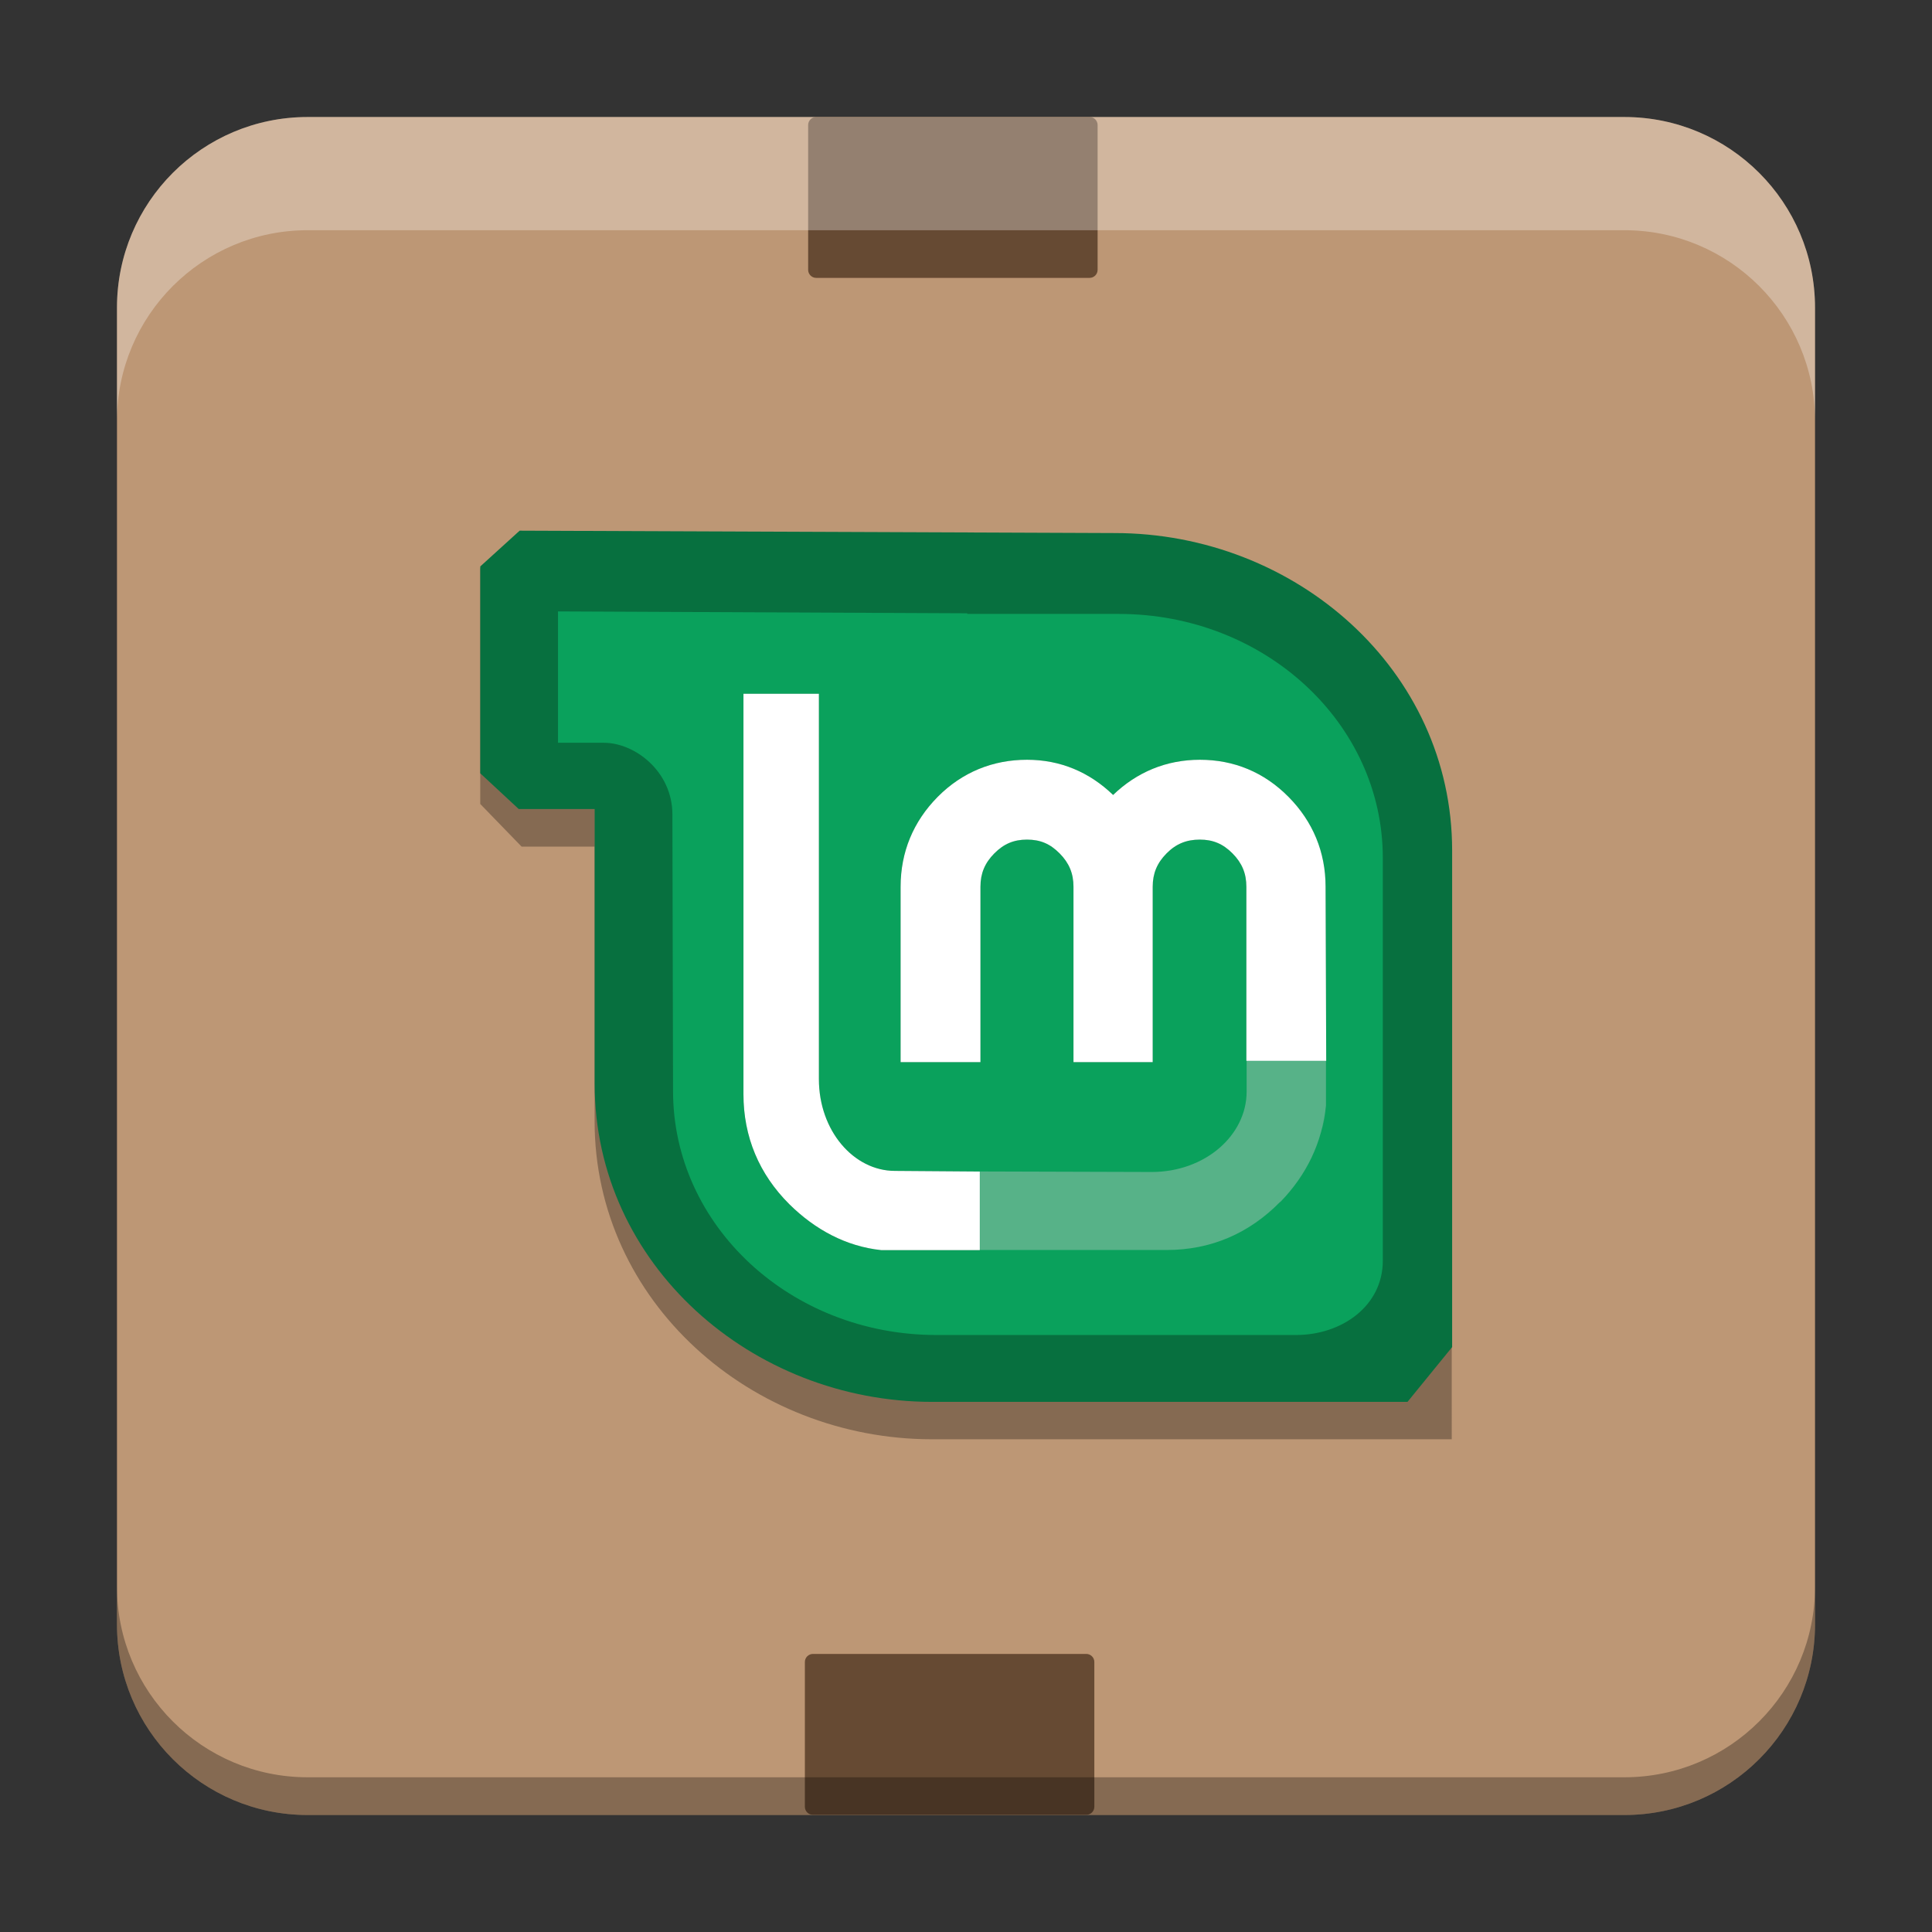 <?xml version="1.0" encoding="UTF-8" standalone="no"?>
<svg
   width="512"
   height="512"
   version="1.1"
   viewBox="0 0 384 384"
   id="svg390874"
   sodipodi:docname="mintInstall.svg"
   inkscape:version="1.1.2 (0a00cf5339, 2022-02-04)"
   xmlns:inkscape="http://www.inkscape.org/namespaces/inkscape"
   xmlns:sodipodi="http://sodipodi.sourceforge.net/DTD/sodipodi-0.dtd"
   xmlns="http://www.w3.org/2000/svg"
   xmlns:svg="http://www.w3.org/2000/svg">
  <rect x="0" y="0" width="384" height="384" fill="#333333" stroke="none"/>
  <defs
     id="defs390878" />
  <sodipodi:namedview
     id="namedview390876"
     pagecolor="#ffffff"
     bordercolor="#666666"
     borderopacity="1.0"
     inkscape:pageshadow="2"
     inkscape:pageopacity="0.0"
     inkscape:pagecheckerboard="0"
     showgrid="false"
     inkscape:zoom="1.6152344"
     inkscape:cx="255.69045"
     inkscape:cy="256"
     inkscape:window-width="1920"
     inkscape:window-height="1051"
     inkscape:window-x="0"
     inkscape:window-y="29"
     inkscape:window-maximized="1"
     inkscape:current-layer="svg390874" />
  <g
     transform="translate(0 .002)"
     fill-rule="evenodd"
     id="g390858">
    <path
       d="m61.145 23.256h261.71c20.93 0 37.895 16.965 37.895 37.895v261.7c0 20.93-16.965 37.895-37.895 37.895h-261.71c-20.93 0-37.895-16.965-37.895-37.895v-261.7c0-20.93 16.965-37.895 37.895-37.895z"
       fill="#bd9775"
       id="path390848" />
    <path
       d="m161.58 328.73h54.324c0.887 0 1.605 0.719 1.605 1.605v28.77c0 0.887-0.719 1.605-1.605 1.605h-54.324c-0.887 0-1.605-0.719-1.605-1.605v-28.77c0-0.887 0.719-1.605 1.605-1.605z"
       fill="#664a33"
       id="path390850" />
    <path
       d="m162.23 23.25h54.324c0.887 0 1.605 0.719 1.605 1.605v28.77c0 0.887-0.719 1.605-1.605 1.605h-54.324c-0.887 0-1.605-0.719-1.605-1.605v-28.77c0-0.887 0.719-1.605 1.605-1.605z"
       fill="#664a33"
       id="path390852" />
    <path
       transform="scale(.75)"
       d="m81.525 31.008c-27.906 0-50.525 22.619-50.525 50.525v30c0-27.906 22.619-50.525 50.525-50.525h348.95c27.906 0 50.525 22.619 50.525 50.525v-30c0-27.906-22.619-50.525-50.525-50.525z"
       fill="#fff"
       opacity=".3"
       stroke-width="1.333"
       id="path390854" />
    <path
       transform="scale(.75)"
       d="m31 420.47v10c0 27.906 22.619 50.525 50.525 50.525h348.95c27.906 0 50.525-22.619 50.525-50.525v-10c0 27.906-22.619 50.525-50.525 50.525h-348.95c-27.906 0-50.525-22.619-50.525-50.525z"
       opacity=".3"
       stroke-width="1.333"
       id="path390856" />
  </g>
  <path
     d="m 95.452,112.94 v 46.854 l 8.226,8.484 v 0 H 118.183 v 54.583 c 0,35.878 31.162,63.205 67.072,63.205 h 103.29 V 270.823 176.526 c 0,-35.913 -31.126,-63.084 -67.072,-63.084 l -30.101,-0.122 z"
     style="opacity:0.3;stroke-width:0.548"
     id="path390860"
     sodipodi:nodetypes="cccccssccsccc" />
  <g
     transform="matrix(.548 0 0 .548 86.825 86.817)"
     id="g390872">
    <path
       d="m 15.75,47.022 v 0 75.028 L 29.701,135.011 v 0 H 57.246 v 99.641 c 0,65.496 56.887,115.38 122.44,115.38 h 172.368 v 0 L 368.246,330.157 V 150.072 c 0,-65.559 -56.82,-115.16 -122.44,-115.16 L 190.857,34.689 30.034,34.048 Z"
       style="fill:#07703f"
       id="path390862"
       sodipodi:nodetypes="ccccccsscccscccc" />
    <g
       style="fill-rule:evenodd"
       id="g390868">
      <path
         d="m43.945 63.332v47.648h16.641c11.289 0 24.852 10.422 24.852 25.992l0.234 100.33c0 48.871 42.711 88.473 95.531 88.473h130.43c16.719 0 31.465-10.637 31.465-26.91v-146.15c0-48.875-42.883-88.469-95.766-88.469h-54.949v-0.23zm67.262 29.863h27.359v139.77c0 18.719 12.625 33.293 27.59 33.293l30.785 0.223v28.504h-35.805c-12.672-1.355-23.91-7.383-33.289-16.641-10.977-10.934-16.641-24.488-16.641-39.902zm102.83 23.941c12.152 0 22.664 4.5 31.242 12.766 8.602-8.277 19.305-12.766 31.465-12.766 12.387 0 23.301 4.523 32.145 13.457 8.84 8.926 13.457 20.023 13.457 32.602l0.223 63.164h-28.961v-63.164c0-4.82-1.566-8.602-5.008-12.078-3.453-3.488-7.106-5.019-11.855-5.019-4.848 0-8.625 1.523-12.086 5.019-3.445 3.477-5.019 7.258-5.019 12.078v63.617h-28.727v-63.617c0-4.82-1.578-8.602-5.019-12.078-3.461-3.496-7.008-5.019-11.855-5.019-4.75 0-8.402 1.531-11.855 5.019-3.441 3.477-5.019 7.258-5.019 12.078v63.617h-28.961v-63.617c0-12.578 4.617-23.676 13.457-32.602 8.844-8.934 19.992-13.457 32.379-13.457zm108.53 125.41c-0.312 3.066-0.82 5.992-1.59 8.895 0.734-2.844 1.281-5.891 1.59-8.895zm-31.566 6.172c-0.836 1.766-1.867 3.449-3.094 5.004 1.223-1.559 2.258-3.242 3.094-5.004z"
         style="fill:#0aa15c"
         id="path390864" />
      <path
         d="m197 266.46v28.484h67.742c15.914 0 29.812-5.938 41.09-17.418h0.098c9.59-9.855 15.188-21.641 16.551-34.93v-16.168h-28.773v11.066c0 15.848-15.059 29.156-34.449 29.156z"
         style="fill-opacity:.4;fill:#ccc"
         id="path390866" />
    </g>
    <path
       d="m111.21 93.199v145.24c0 15.414 5.668 28.973 16.645 39.902 9.379 9.258 20.613 15.289 33.289 16.645h35.797v-28.5l-30.781-0.23c-14.965 0-27.59-14.57-27.59-33.289v-139.77zm102.83 23.941c-12.387 0-23.535 4.519-32.379 13.453-8.84 8.926-13.453 20.023-13.453 32.605v63.613h28.957v-63.613c0-4.824 1.574-8.609 5.019-12.086 3.453-3.488 7.106-5.016 11.855-5.016 4.848 0 8.395 1.52 11.855 5.016 3.445 3.477 5.016 7.262 5.016 12.086v63.613h28.73v-63.613c0-4.824 1.574-8.609 5.016-12.086 3.461-3.496 7.238-5.016 12.086-5.016 4.75 0 8.402 1.527 11.855 5.016 3.445 3.477 5.016 7.262 5.016 12.086v63.156h28.961l-0.23-63.156c0-12.582-4.613-23.68-13.453-32.605-8.844-8.934-19.762-13.453-32.148-13.453-12.16 0-22.863 4.488-31.465 12.766-8.578-8.266-19.086-12.766-31.238-12.766zm108.54 125.41c-0.309 3-0.859 6.047-1.598 8.891 0.77-2.898 1.281-5.824 1.598-8.891zm-29.645 0.684c-0.898 3.762-2.57 7.379-5.016 10.488 2.445-3.109 4.117-6.727 5.016-10.488z"
       style="fill-rule:evenodd;fill:#fff"
       id="path390870" />
  </g>
</svg>

